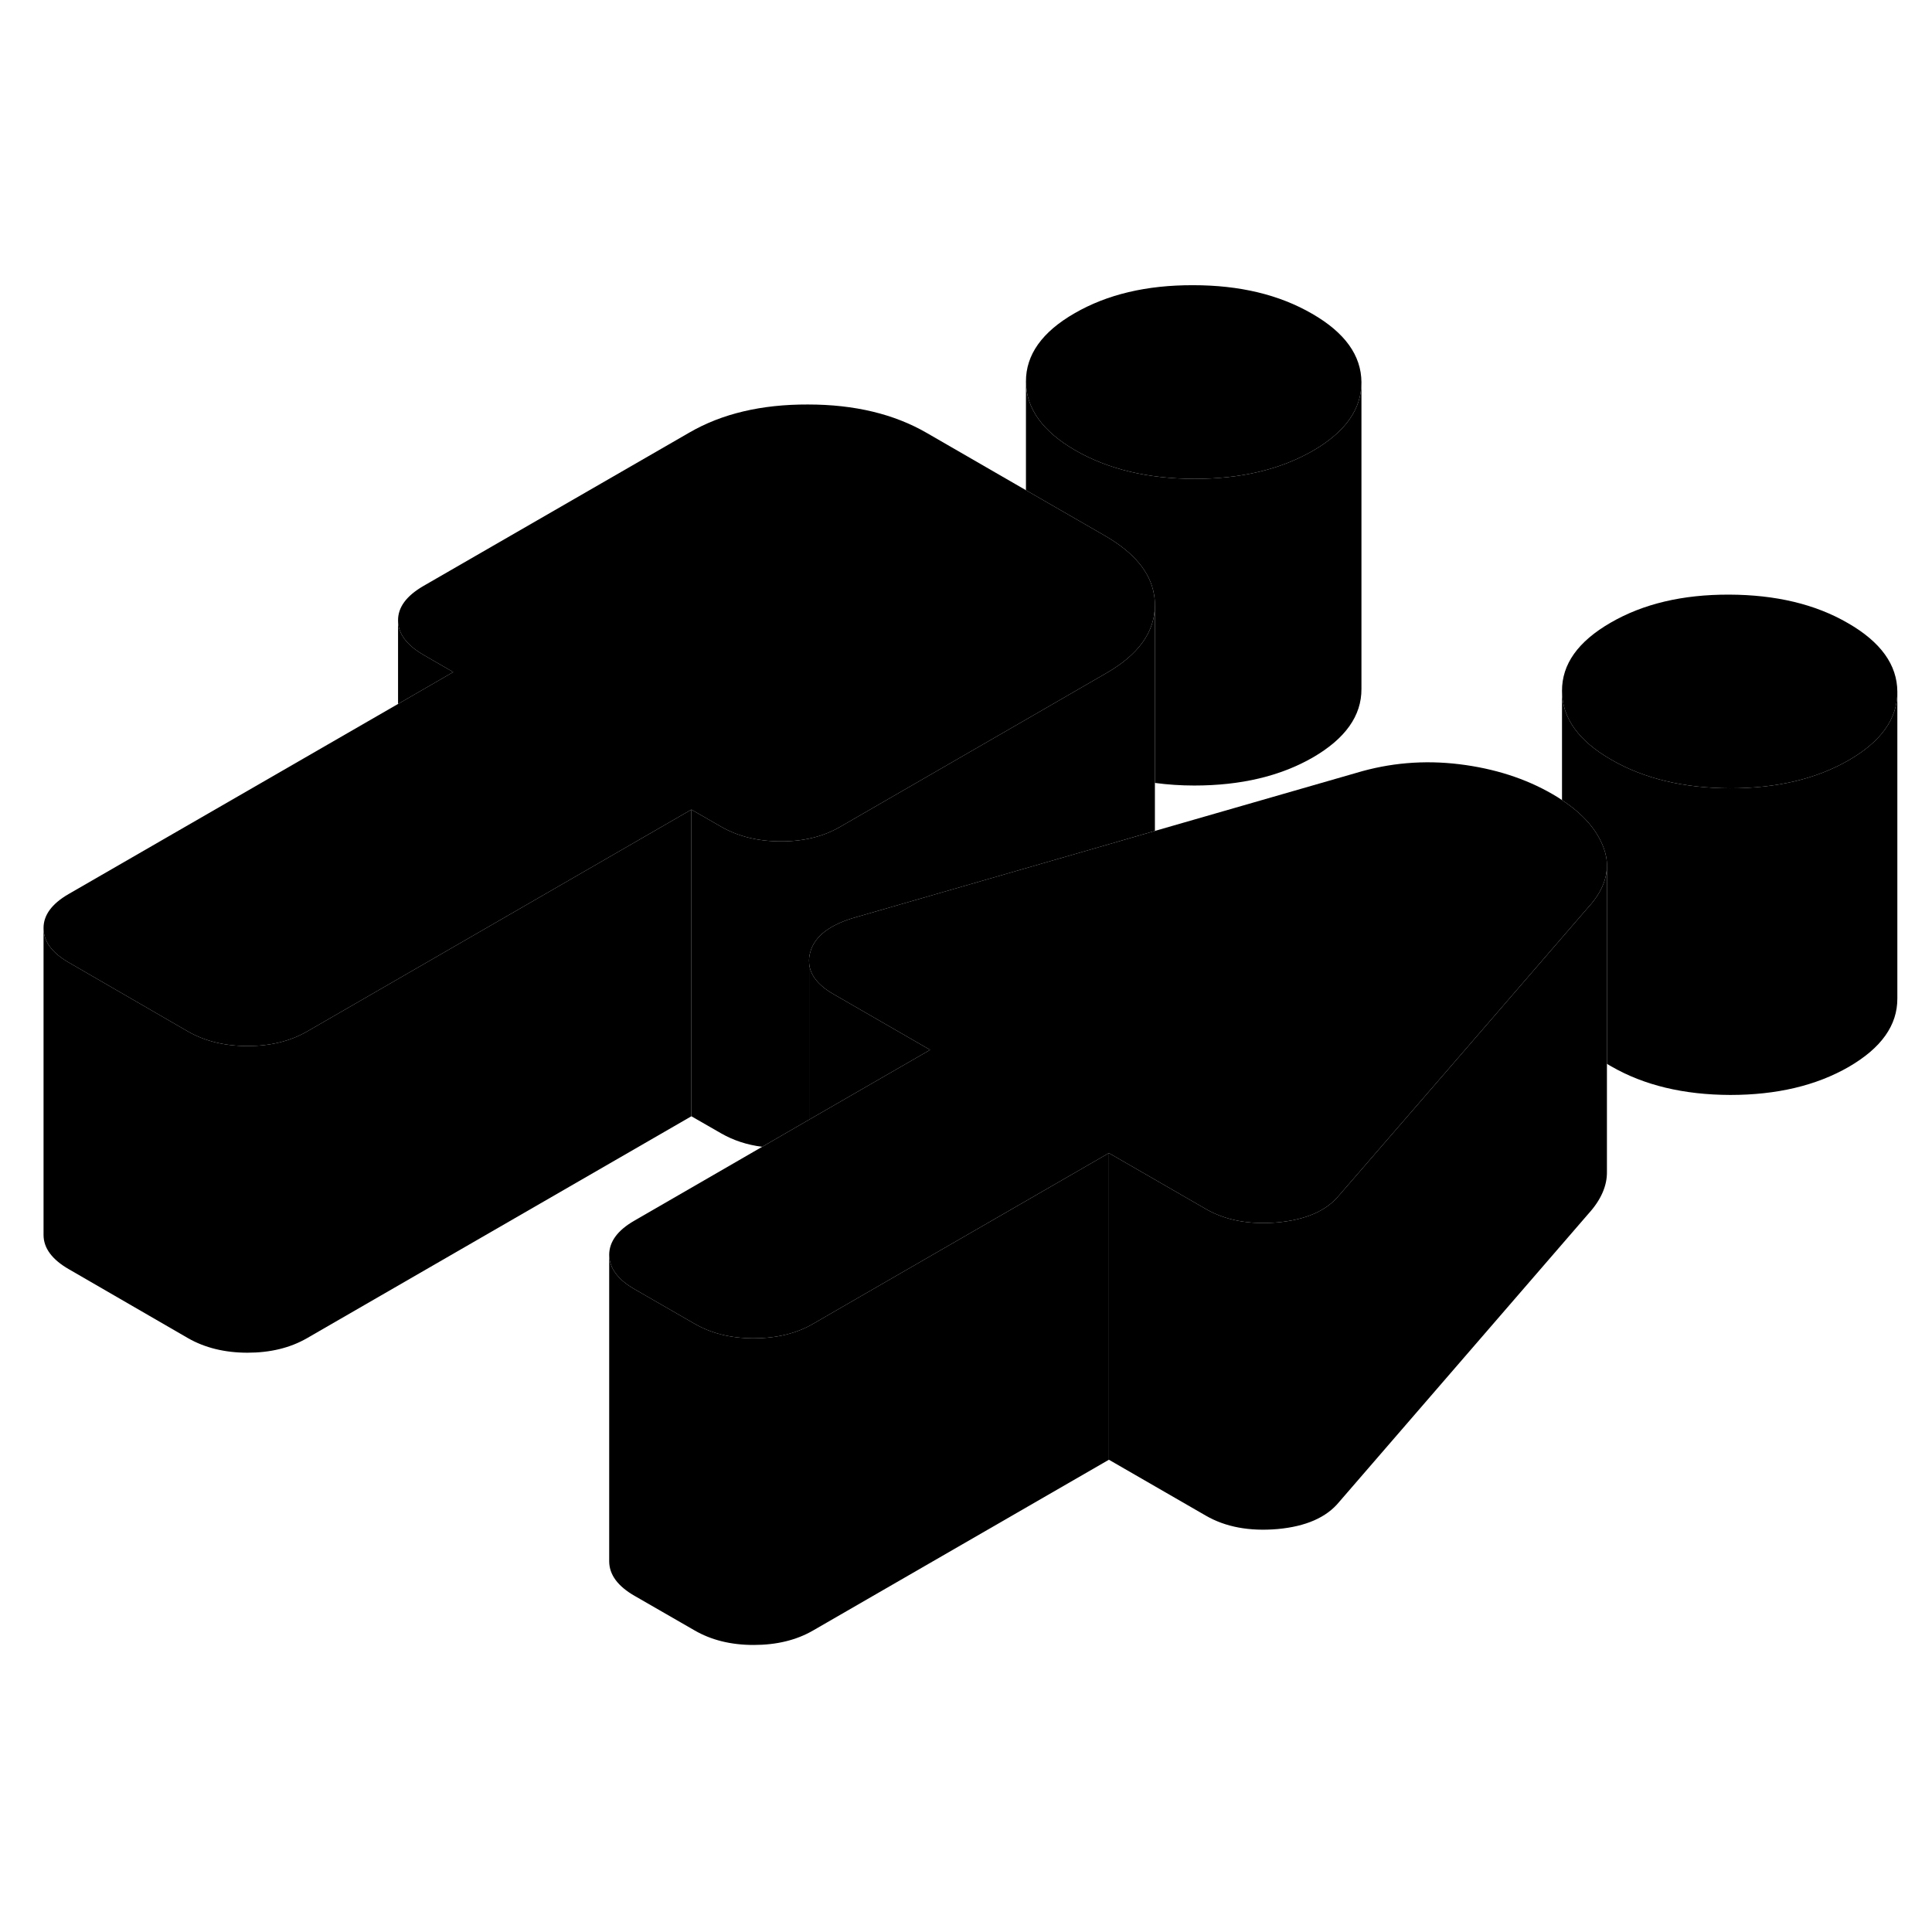 <svg width="24" height="24" viewBox="0 0 126 93" xmlns="http://www.w3.org/2000/svg" stroke-width="1px" stroke-linecap="round" stroke-linejoin="round">
    <path d="M72.32 58.7V78.7L53.02 89.84C51.93 90.47 50.64 90.78 49.15 90.78C47.66 90.78 46.38 90.46 45.28 89.82L41.39 87.58C40.29 86.95 39.74 86.2 39.73 85.34V65.34C39.74 66.2 40.29 66.95 41.39 67.58L45.28 69.82C46.38 70.46 47.67 70.78 49.15 70.78C50.63 70.78 51.93 70.47 53.02 69.84L54.99 68.7L72.32 58.7Z" class="pr-icon-iso-solid-stroke" stroke-linejoin="round"/>
    <path d="M60.66 51.97L52.77 56.52V46.33C52.83 47.09 53.36 47.76 54.35 48.33L60.66 51.97Z" class="pr-icon-iso-solid-stroke" stroke-linejoin="round"/>
    <path d="M88.79 8.45V28.43C88.8 30.18 87.74 31.67 85.62 32.9C83.5 34.12 80.92 34.73 77.89 34.73C76.99 34.73 76.14 34.67 75.32 34.56V22.94C75.32 22.71 75.3 22.48 75.26 22.26C75.01 20.8 73.95 19.54 72.1 18.46L66.91 15.47V8.39C66.92 10.14 68 11.64 70.13 12.87C72.27 14.1 74.85 14.72 77.89 14.73C80.92 14.73 83.5 14.12 85.62 12.9C87.73 11.68 88.79 10.19 88.79 8.45Z" class="pr-icon-iso-solid-stroke" stroke-linejoin="round"/>
    <path d="M123.74 28.61V28.63C123.74 30.38 122.68 31.86 120.57 33.08C118.45 34.3 115.87 34.91 112.84 34.91C109.81 34.9 107.22 34.28 105.09 33.05C102.95 31.82 101.88 30.33 101.87 28.57C101.86 26.82 102.91 25.34 105.04 24.11C107.16 22.88 109.74 22.27 112.77 22.28C115.8 22.29 118.39 22.9 120.52 24.14C122.66 25.37 123.73 26.86 123.74 28.61Z" class="pr-icon-iso-solid-stroke" stroke-linejoin="round"/>
    <path d="M104.8 39.98C104.79 40.88 104.39 41.79 103.59 42.66L101.87 44.65L94.42 53.27L87.33 61.46C86.5 62.47 85.16 63.05 83.33 63.22C81.49 63.38 79.92 63.09 78.63 62.34L72.32 58.7L54.99 68.7L53.02 69.84C51.93 70.47 50.64 70.78 49.15 70.78C47.66 70.78 46.38 70.46 45.28 69.82L41.39 67.58C40.29 66.95 39.74 66.2 39.73 65.34C39.73 64.49 40.27 63.74 41.37 63.11L49.71 58.29L52.77 56.52L60.66 51.97L54.35 48.33C53.36 47.76 52.83 47.09 52.77 46.33V46.3C52.75 46.08 52.77 45.85 52.84 45.61C53.12 44.55 54.14 43.78 55.88 43.3L72.28 38.57L75.32 37.69L88.44 33.91C90.63 33.25 92.87 33.06 95.17 33.34C97.46 33.62 99.48 34.27 101.23 35.28C101.46 35.41 101.67 35.54 101.87 35.68C103.25 36.59 104.15 37.62 104.58 38.78C104.73 39.18 104.81 39.58 104.8 39.98Z" class="pr-icon-iso-solid-stroke" stroke-linejoin="round"/>
    <path d="M88.79 8.43V8.45C88.79 10.19 87.73 11.68 85.62 12.9C83.5 14.12 80.92 14.73 77.89 14.73C74.85 14.72 72.27 14.1 70.13 12.87C68 11.64 66.92 10.14 66.91 8.39C66.9 6.64 67.96 5.15 70.08 3.93C72.21 2.7 74.78 2.09 77.82 2.1C80.85 2.1 83.43 2.72 85.57 3.96C87.71 5.19 88.78 6.68 88.79 8.43Z" class="pr-icon-iso-solid-stroke" stroke-linejoin="round"/>
    <path d="M123.74 28.63V48.61C123.75 50.37 122.69 51.85 120.57 53.08C118.45 54.3 115.87 54.91 112.84 54.91C109.81 54.9 107.22 54.28 105.09 53.05C104.99 52.99 104.89 52.94 104.8 52.88V39.98C104.81 39.58 104.73 39.18 104.58 38.78C104.15 37.62 103.25 36.59 101.87 35.68V28.57C101.88 30.33 102.95 31.82 105.09 33.05C107.22 34.28 109.81 34.9 112.84 34.91C115.87 34.91 118.45 34.3 120.57 33.08C122.68 31.86 123.74 30.38 123.74 28.63Z" class="pr-icon-iso-solid-stroke" stroke-linejoin="round"/>
    <path d="M104.8 39.98V59.9C104.82 60.83 104.41 61.76 103.59 62.66L87.33 81.46C86.5 82.47 85.16 83.05 83.33 83.22C81.49 83.38 79.92 83.09 78.63 82.34L72.32 78.7V58.7L78.63 62.34C79.92 63.09 81.49 63.38 83.33 63.22C85.16 63.05 86.5 62.47 87.33 61.46L94.42 53.27L101.87 44.65L103.59 42.66C104.39 41.79 104.79 40.88 104.8 39.98Z" class="pr-icon-iso-solid-stroke" stroke-linejoin="round"/>
    <path d="M75.32 22.96V37.69L72.28 38.57L55.88 43.3C54.14 43.78 53.12 44.55 52.84 45.61C52.77 45.85 52.75 46.08 52.77 46.3V56.52L49.71 58.29C48.72 58.17 47.83 57.87 47.04 57.42L45.09 56.3V36.3L47.04 37.42C48.14 38.05 49.43 38.37 50.91 38.37C52.4 38.38 53.69 38.06 54.78 37.43L62.54 32.95L67.34 30.18L72.15 27.4C74.26 26.19 75.32 24.7 75.32 22.96Z" class="pr-icon-iso-solid-stroke" stroke-linejoin="round"/>
    <path d="M75.32 22.94V22.96C75.32 24.7 74.26 26.19 72.15 27.4L67.34 30.18L62.54 32.95L54.78 37.43C53.69 38.06 52.4 38.38 50.91 38.37C49.43 38.37 48.14 38.05 47.04 37.42L45.09 36.3L27.77 46.3L20.01 50.78C18.91 51.41 17.62 51.72 16.14 51.72C14.66 51.72 13.36 51.4 12.26 50.77L4.5 46.28C3.4 45.65 2.84 44.9 2.84 44.04C2.83 43.19 3.38 42.44 4.47 41.81L25.96 29.41L29.56 27.33L27.62 26.21C26.52 25.57 25.96 24.82 25.96 23.97C25.95 23.11 26.5 22.37 27.59 21.73L44.96 11.71C47.08 10.48 49.66 9.87 52.69 9.88C55.73 9.88 58.31 10.5 60.45 11.74L66.91 15.47L72.1 18.46C73.95 19.54 75.01 20.8 75.26 22.26C75.3 22.48 75.32 22.71 75.32 22.94Z" class="pr-icon-iso-solid-stroke" stroke-linejoin="round"/>
    <path d="M45.09 36.3V56.3L20.01 70.78C18.91 71.41 17.62 71.72 16.14 71.72C14.66 71.72 13.36 71.4 12.26 70.77L4.5 66.28C3.4 65.65 2.84 64.9 2.84 64.04V44.04C2.84 44.9 3.4 45.65 4.5 46.28L12.26 50.77C13.36 51.4 14.66 51.72 16.14 51.72C17.62 51.72 18.91 51.41 20.01 50.78L27.77 46.3L45.09 36.3Z" class="pr-icon-iso-solid-stroke" stroke-linejoin="round"/>
    <path d="M29.56 27.33L25.96 29.41V23.97C25.96 24.82 26.52 25.57 27.62 26.21L29.56 27.33Z" class="pr-icon-iso-solid-stroke" stroke-linejoin="round"/>
</svg>